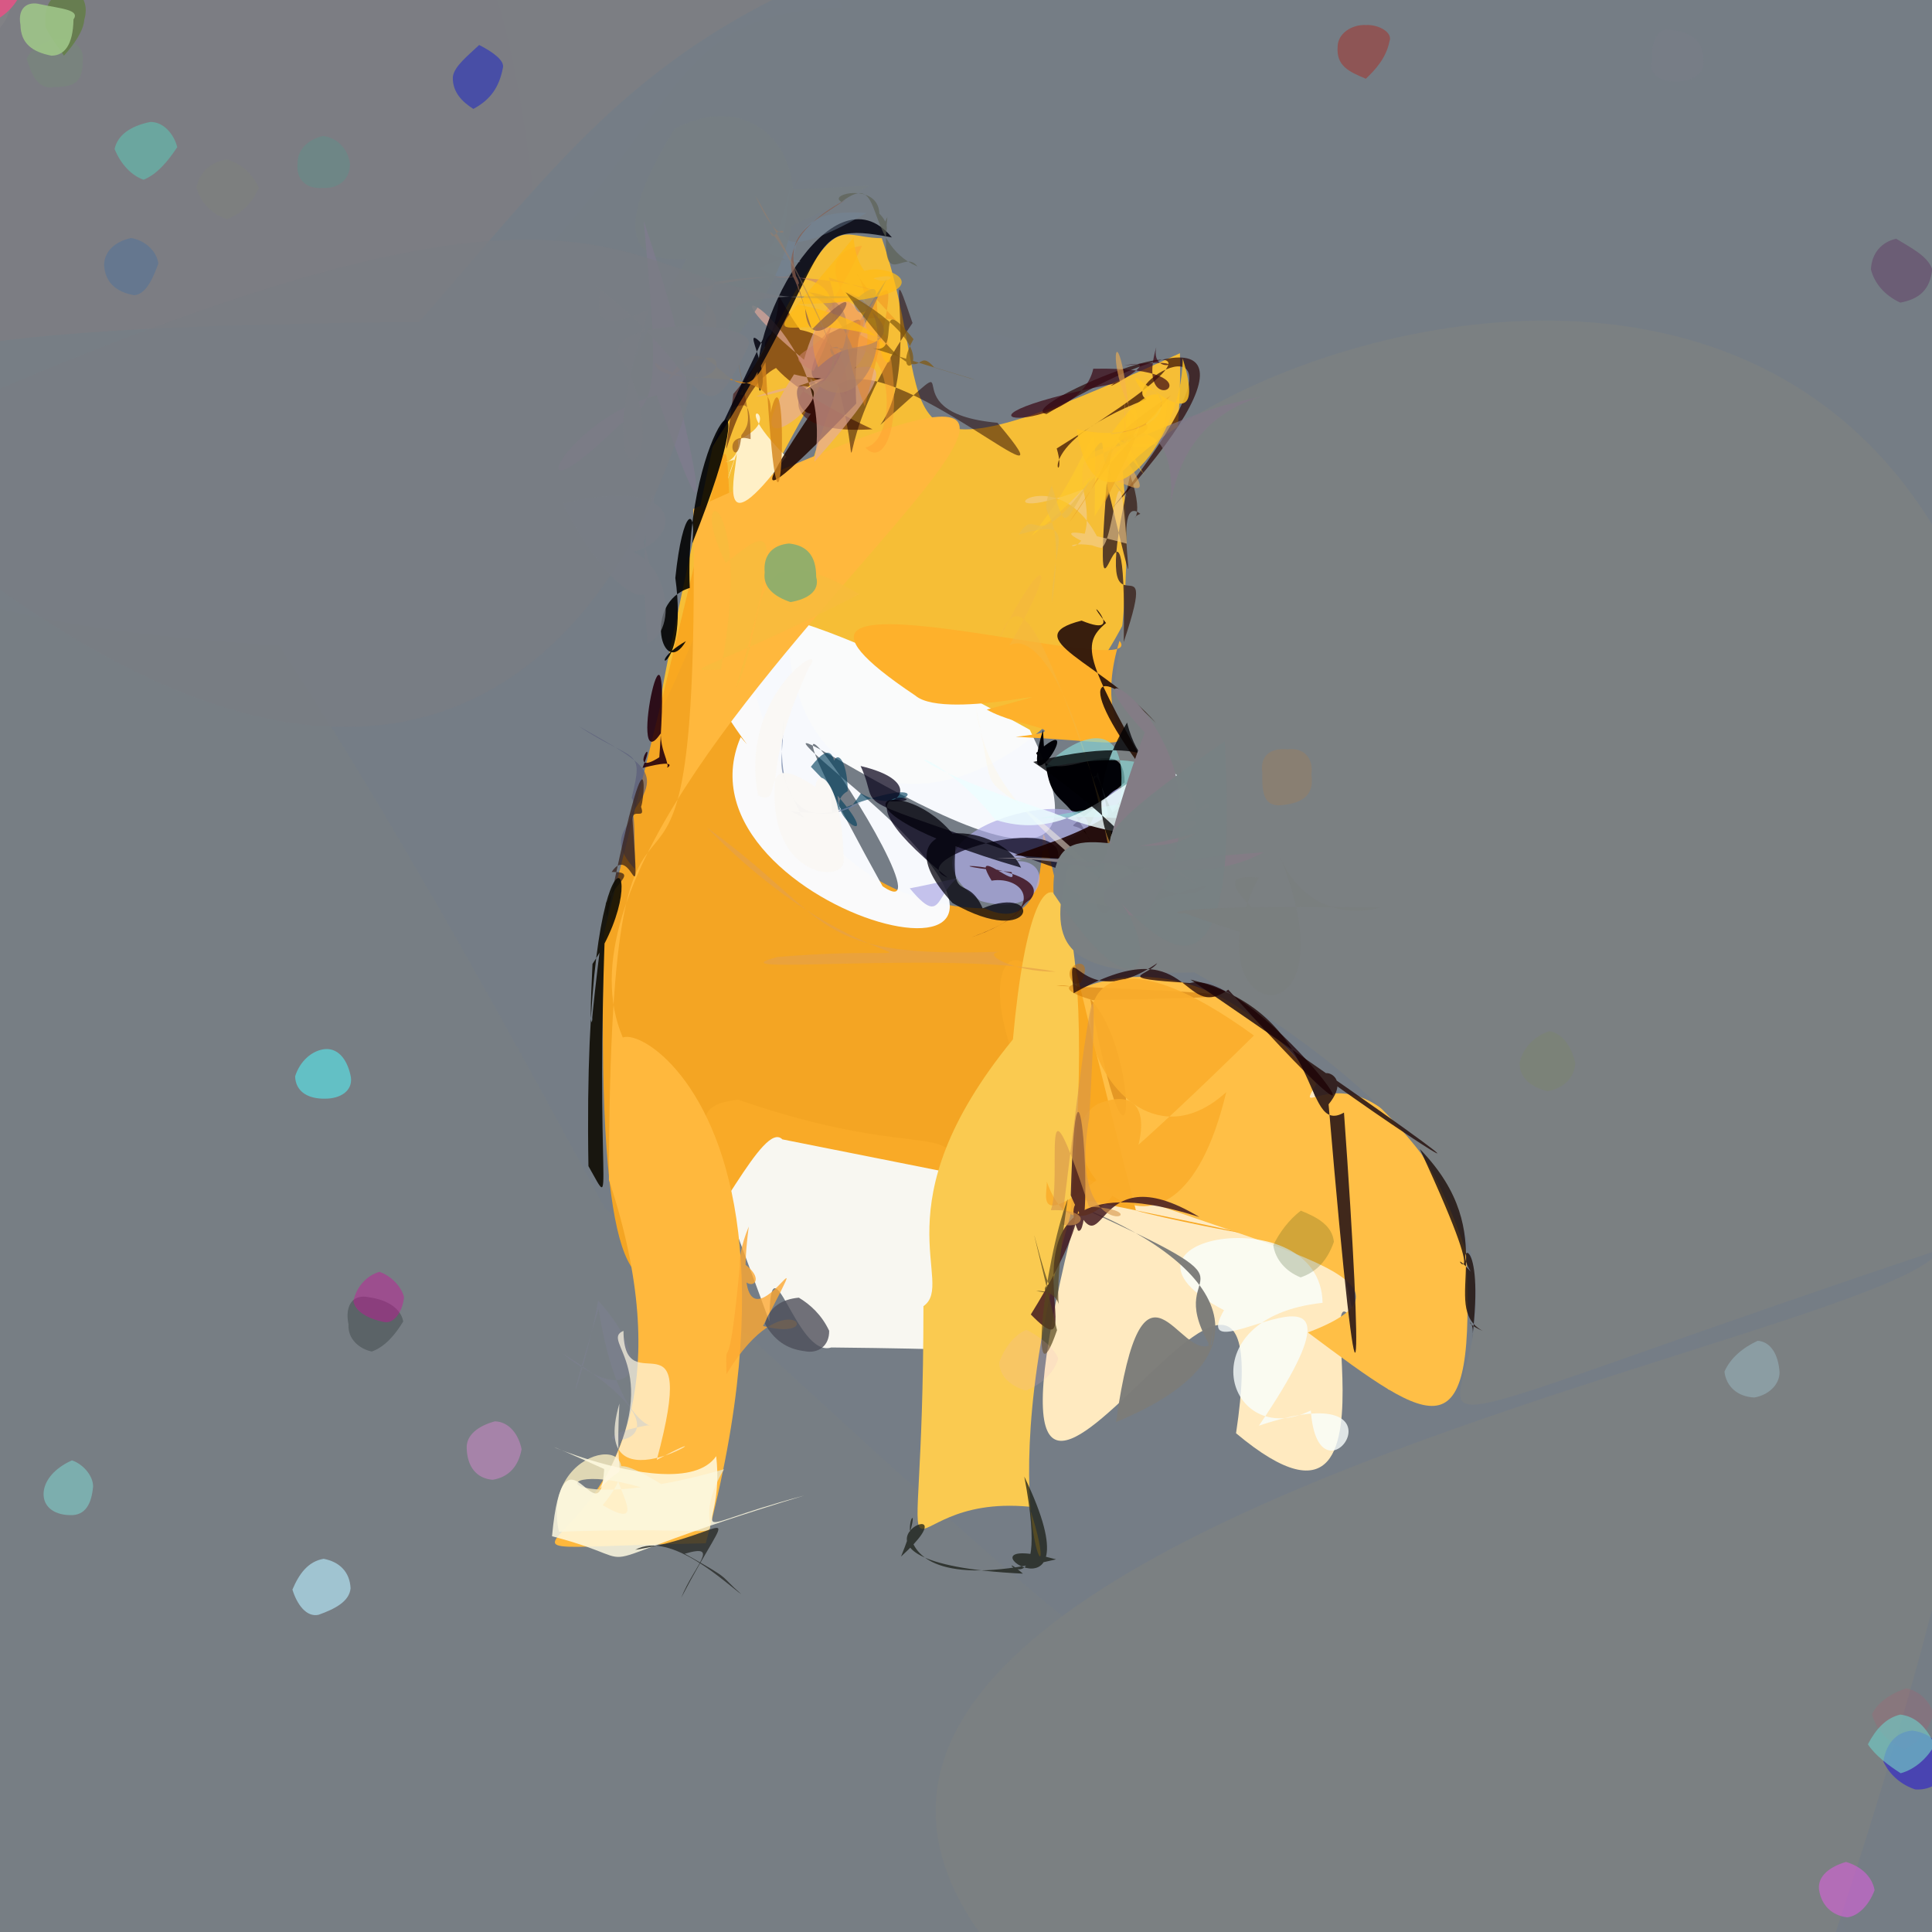 <?xml version="1.0" ?>
<svg xmlns="http://www.w3.org/2000/svg" version="1.1" width="512" height="512">
  <rect width="100%" height="100%" fill="#333333" stroke="none"/>
  <defs/>
  <g>
    <path stroke-width="0" fill="rgb(124, 126, 131)" opacity="1.011" stroke="rgb(139, 182, 153)" stroke-opacity="1.0" stroke-linecap="round" stroke-linejoin="round" d="M 223.6 2.034 C 160.881 3.907 192.587 49.331 66.61 129.171 C 58.177 122.419 55.611 110.843 54.838 87.499 C 58.889 -68.722 69.764 -69.648 85.676 -59.824 C 196.882 -32.087 205.082 -25.645 223.6 2.034"/>
    <path stroke-width="0" fill="rgb(124, 125, 131)" opacity="1.004" stroke="rgb(108, 164, 111)" stroke-opacity="1.0" stroke-linecap="round" stroke-linejoin="round" d="M 144.538 83.538 C 155.268 158.321 160.468 170.849 98.707 172.36 C -60.763 166.353 -47.737 136.48 -41.065 85.291 C -38.506 -35.473 -31.484 -40.575 49.129 -37.272 C 114.794 -39.88 133.764 -47.249 144.538 83.538"/>
    <path stroke-width="0" fill="rgb(120, 127, 133)" opacity="0.995" stroke="rgb(245, 97, 201)" stroke-opacity="1.0" stroke-linecap="round" stroke-linejoin="round" d="M 493.038 531.568 C 350.871 582.886 327.623 574.882 -39.528 555.348 C -75.762 413.137 -51.653 351.971 -47.661 137.121 C -54.17 98.283 -58.086 85.141 143.824 85.162 C 261.494 81.301 394.032 34.143 493.038 531.568"/>
    <path stroke-width="0" fill="rgb(118, 126, 134)" opacity="0.995" stroke="rgb(144, 236, 18)" stroke-opacity="1.0" stroke-linecap="round" stroke-linejoin="round" d="M 551.83 550.46 C 341.69 511.27 282.248 425.665 160.241 320.189 C 79.119 168.717 61.306 157.451 56.316 141.124 C 182.861 27.826 133.797 -24.68 455.699 -47.167 C 555.063 -124.773 573.009 -219.415 551.83 550.46"/>
    <path stroke-width="0" fill="rgb(257, 234, 192)" opacity="1.01" stroke="rgb(5, 212, 198)" stroke-opacity="1.0" stroke-linecap="round" stroke-linejoin="round" d="M 368.106 368.364 C 336.229 300.508 380.546 424.25 327.565 379.821 C 342.229 282.622 244.35 477.11 287.348 313.434 C 238.458 246.013 285.802 227.869 280.551 304.405 C 375.143 218.151 340.043 339.045 368.106 368.364"/>
    <path stroke-width="0" fill="rgb(248, 247, 241)" opacity="1.015" stroke="rgb(249, 203, 117)" stroke-opacity="1.0" stroke-linecap="round" stroke-linejoin="round" d="M 256.193 348.273 C 237.747 360.089 289.228 357.777 220.298 357.094 C 210.926 360.065 204.019 325.839 203.9 350.214 C 185.162 298.831 180.687 293.335 195.56 291.409 C 263.95 314.979 252.168 281.815 256.193 348.273"/>
    <path stroke-width="0" fill="rgb(255, 191, 70)" opacity="1.052" stroke="rgb(30, 163, 36)" stroke-opacity="1.0" stroke-linecap="round" stroke-linejoin="round" d="M 388.501 331.598 C 391.269 386.214 380.569 378.503 346.601 353.118 C 385.572 338.366 326.814 329.343 282.223 309.915 C 233.567 288.215 301.168 221.203 348.864 287.281 C 340.132 301.27 365.791 265.453 388.501 331.598"/>
    <path stroke-width="0" fill="rgb(250, 192, 52)" opacity="0.971" stroke="rgb(133, 105, 67)" stroke-opacity="1.0" stroke-linecap="round" stroke-linejoin="round" d="M 312.695 93.613 C 316.148 242.554 144.354 255.445 234.923 74.069 C 174.742 163.937 160.86 253.51 188.897 118.28 C 223.983 50.615 218.562 62.998 233.69 63.123 C 250.049 111.222 227.619 132.532 312.695 93.613"/>
    <path stroke-width="0" fill="rgb(248, 167, 31)" opacity="0.964" stroke="rgb(116, 144, 4)" stroke-opacity="1.0" stroke-linecap="round" stroke-linejoin="round" d="M 301.041 320.806 C 316.054 325.065 389.375 338.077 207.333 301.945 C 197.239 291.543 155.639 422.04 160.082 247.221 C 231.037 -33.32 144.802 238.181 261.028 240.754 C 293.06 255.275 256.731 148.45 301.041 320.806"/>
    <path stroke-width="0" fill="rgb(250, 252, 255)" opacity="0.978" stroke="rgb(156, 157, 240)" stroke-opacity="1.0" stroke-linecap="round" stroke-linejoin="round" d="M 226.885 209.248 C 303.555 274.453 176.254 242.087 196.294 195.333 C 300.058 316.627 169.186 118.124 234.742 236.421 C 181.782 190.042 141.718 120.43 272.904 193.402 C 311.039 271.244 170.952 162.082 226.885 209.248"/>
    <path stroke-width="0" fill="rgb(257, 184, 61)" opacity="1.028" stroke="rgb(91, 111, 177)" stroke-opacity="1.0" stroke-linecap="round" stroke-linejoin="round" d="M 173.324 286.914 C 136.296 260.286 224.862 267.888 187.032 408.995 C 94.273 410.614 196.921 420.237 161.37 312.652 C 161.564 163.285 185.751 284.345 183.741 134.877 C 376.754 46.757 105.343 220.022 173.324 286.914"/>
    <path stroke-width="0" fill="rgb(250, 202, 80)" opacity="1.005" stroke="rgb(170, 171, 53)" stroke-opacity="1.0" stroke-linecap="round" stroke-linejoin="round" d="M 283.614 322.302 C 260.204 403.233 283.5 431.841 272.789 399.294 C 233.247 395.542 244.687 435.91 244.722 346.15 C 253.51 339.978 232.264 319.694 268.434 275.451 C 274.697 206.012 292.257 233.989 283.614 322.302"/>
    <path stroke-width="0" fill="rgb(234, 224, 186)" opacity="0.903" stroke="rgb(80, 92, 145)" stroke-opacity="1.0" stroke-linecap="round" stroke-linejoin="round" d="M 159.717 398.886 C 177.038 378.118 142.809 382.102 148.125 405.923 C 209.005 403.814 178.463 412.16 191.859 389.367 C 136.831 405.137 144.622 379.138 187.655 401.575 C 140.157 368.082 180.723 411.229 159.717 398.886"/>
    <path stroke-width="0" fill="rgb(253, 169, 51)" opacity="0.795" stroke="rgb(166, 64, 118)" stroke-opacity="1.0" stroke-linecap="round" stroke-linejoin="round" d="M 196.171 334.187 C 207.919 341.662 189.875 345.813 198.43 325.056 C 192.478 370.48 220.386 316.173 202.206 351.402 C 220.186 356.129 208.194 338.154 192.516 364.17 C 192.24 351.503 192.92 370.011 196.171 334.187"/>
    <path stroke-width="0" fill="rgb(255, 250, 226)" opacity="0.841" stroke="rgb(50, 94, 209)" stroke-opacity="1.0" stroke-linecap="round" stroke-linejoin="round" d="M 189.803 385.898 C 192.308 408.494 177.136 405.942 213.082 396.341 C 146.147 416.698 176.423 414.99 146.291 407.125 C 149.344 373.973 158.914 409.108 160.114 389.307 C 121.447 371.665 178.877 401.658 189.803 385.898"/>
    <path stroke-width="0" fill="rgb(123, 128, 130)" opacity="1" stroke="rgb(72, 30, 75)" stroke-opacity="1.0" stroke-linecap="round" stroke-linejoin="round" d="M 445.833 622.995 C -28.762 435.715 497.23 363.002 514.287 331.056 C 262.728 415.51 494.769 359.672 316.537 257.707 C 243.768 259.905 306.818 221.963 297.54 124.894 C 354.094 65.119 700.607 -17.282 445.833 622.995"/>
    <path stroke-width="0" fill="rgb(257, 240, 199)" opacity="0.997" stroke="rgb(81, 105, 16)" stroke-opacity="1.0" stroke-linecap="round" stroke-linejoin="round" d="M 194.581 121.878 C 188.673 123.039 196.444 123.153 195.537 116.668 C 210.259 109.985 190.393 103.057 208.342 121.021 C 189.291 146.554 195.059 124.978 195.251 120.131 C 191.507 131.47 193.083 125.785 194.581 121.878"/>
    <path stroke-width="0" fill="rgb(161, 99, 34)" opacity="0.747" stroke="rgb(146, 236, 81)" stroke-opacity="1.0" stroke-linecap="round" stroke-linejoin="round" d="M 192.832 81.519 C 198.416 111.166 199.747 110.892 196.467 115.321 C 195.584 126.239 190.397 113.907 198.916 116.378 C 198.905 104.798 197.349 107.581 193.985 107.934 C 196.526 97.535 199.889 118.098 192.832 81.519"/>
    <path stroke-width="0" fill="rgb(63, 40, 34)" opacity="0.851" stroke="rgb(33, 182, 73)" stroke-opacity="1.0" stroke-linecap="round" stroke-linejoin="round" d="M 293.288 128.061 C 305.436 178.124 292.948 128.823 302.196 136.167 C 298.384 137.719 304.052 139.146 299.515 125.892 C 287.51 177.716 308.811 137.198 297.801 170.128 C 298.642 113.664 289.194 182.524 293.288 128.061"/>
    <path stroke-width="0" fill="rgb(254, 177, 43)" opacity="1.047" stroke="rgb(149, 5, 211)" stroke-opacity="1.0" stroke-linecap="round" stroke-linejoin="round" d="M 269.163 195.256 C 286.677 193.342 270.085 192.966 261.496 188.041 C 293.922 179.284 250.951 191.529 242.569 184.33 C 183.143 144.605 305.92 181.75 296.69 169.801 C 286.865 201.567 315.998 197.567 269.163 195.256"/>
    <path stroke-width="0" fill="rgb(38, -5, 1)" opacity="0.665" stroke="rgb(172, 68, 187)" stroke-opacity="1.0" stroke-linecap="round" stroke-linejoin="round" d="M 303.812 105.784 C 295.439 101.219 339.364 77.739 295.005 134.436 C 330.797 95.398 324.701 81.307 277.341 109.722 C 265.914 107.649 353.402 73.244 280.041 118.849 C 283.728 131.17 270.118 118.74 303.812 105.784"/>
    <path stroke-width="0" fill="rgb(56, 6, 19)" opacity="0.697" stroke="rgb(63, 146, 150)" stroke-opacity="1.0" stroke-linecap="round" stroke-linejoin="round" d="M 295.172 101.682 C 290.439 104.724 310.323 94.243 297.947 96.871 C 319.321 94.095 304.595 100.875 306.423 92.016 C 299.969 114.267 327.011 96.931 289.729 97.723 C 285.741 116.07 239.625 112.7 295.172 101.682"/>
    <path stroke-width="0" fill="rgb(-6, -18, -6)" opacity="0.883" stroke="rgb(56, 242, 114)" stroke-opacity="1.0" stroke-linecap="round" stroke-linejoin="round" d="M 178.969 153.161 C 180.953 134.036 184.627 134.319 183.458 144.01 C 206.18 87.175 181.045 112.874 182.795 155.809 C 170.117 159.693 175.667 180.49 181.771 169.913 C 168.889 177.319 182.711 180.391 178.969 153.161"/>
    <path stroke-width="0" fill="rgb(33, 7, -14)" opacity="0.863" stroke="rgb(178, 75, 207)" stroke-opacity="1.0" stroke-linecap="round" stroke-linejoin="round" d="M 219.212 88.621 C 233.667 81.833 225.713 81.564 226.897 106.95 C 182.719 152.917 216.301 108.942 226.203 92.288 C 213.865 127.667 207.28 96.841 213.705 103.13 C 233.471 91.18 205.123 112.445 219.212 88.621"/>
    <path stroke-width="0" fill="rgb(-7, -1, 6)" opacity="0.985" stroke="rgb(224, 148, 224)" stroke-opacity="1.0" stroke-linecap="round" stroke-linejoin="round" d="M 288.959 223.091 C 285.574 214.102 277.167 225.782 298.037 207.367 C 297.999 192.127 279.979 210.067 274.581 199.568 C 289.396 186.189 269.233 217.535 276.402 193.428 C 277.474 217.206 281.096 206.346 288.959 223.091"/>
    <path stroke-width="0" fill="rgb(25, 29, 21)" opacity="0.736" stroke="rgb(108, 154, 4)" stroke-opacity="1.0" stroke-linecap="round" stroke-linejoin="round" d="M 238.784 412.505 C 250.688 383.208 220.074 427.568 279.871 413.244 C 248.819 404.751 292.583 435.095 271.45 391.309 C 279.03 431.064 261.337 408.452 271.085 417.033 C 211.225 414.143 261.31 392.017 238.784 412.505"/>
    <path stroke-width="0" fill="rgb(124, 127, 141)" opacity="0.746" stroke="rgb(168, 73, 157)" stroke-opacity="1.0" stroke-linecap="round" stroke-linejoin="round" d="M 148.994 358.6 C 195.059 387.253 142.413 383.251 171.511 377.725 C 176.233 378.024 163.91 381.028 158.652 346.937 C 146.969 384.77 154.96 364.345 158.523 344.657 C 173.733 361.503 168.412 374.387 148.994 358.6"/>
    <path stroke-width="0" fill="rgb(62, 7, -3)" opacity="0.558" stroke="rgb(34, 76, 145)" stroke-opacity="1.0" stroke-linecap="round" stroke-linejoin="round" d="M 231.225 113.758 C 198.142 115.9 214.343 92.892 225.763 104.102 C 190.684 65.759 219.7 74.896 194.328 104.402 C 188.712 149.389 194.953 71.987 224.258 104.639 C 228.602 76.288 168.998 84.711 231.225 113.758"/>
    <path stroke-width="0" fill="rgb(36, 1, 13)" opacity="0.891" stroke="rgb(146, 166, 166)" stroke-opacity="1.0" stroke-linecap="round" stroke-linejoin="round" d="M 176.953 203.035 C 176.514 200.187 175.249 198.891 175.076 194.374 C 165.623 208.454 178.568 148.293 174.726 200.684 C 165.696 206.492 174.703 192.673 170.269 203.514 C 181.648 200.565 175.784 204.531 176.953 203.035"/>
    <path stroke-width="0" fill="rgb(33, -1, -1)" opacity="0.502" stroke="rgb(228, 93, 111)" stroke-opacity="1.0" stroke-linecap="round" stroke-linejoin="round" d="M 233.283 112.617 C 244.541 97.284 233.081 59.774 241.828 85.603 C 217.549 120.603 230.373 133.618 222.073 101.971 C 236.677 91.474 287.732 139.691 264.342 112.041 C 233.27 109.257 260.201 88.893 233.283 112.617"/>
    <path stroke-width="0" fill="rgb(230, 171, 157)" opacity="0.653" stroke="rgb(205, 179, 25)" stroke-opacity="1.0" stroke-linecap="round" stroke-linejoin="round" d="M 200.284 105.106 C 240.002 91.273 187.653 134.673 210.432 99.213 C 245.623 108.279 224.592 54.566 213.069 95.333 C 177.698 65.866 222.394 85.239 215.823 122.358 C 253.896 79.831 215.857 103.791 200.284 105.106"/>
    <path stroke-width="0" fill="rgb(242, 207, 148)" opacity="0.611" stroke="rgb(205, 145, 103)" stroke-opacity="1.0" stroke-linecap="round" stroke-linejoin="round" d="M 292.149 145.164 C 280.641 117.805 255.325 141.912 287.074 129.644 C 292.036 151.919 275.315 142.149 290.9 144.736 C 295.259 149.698 296.202 109.91 298.6 144.063 C 270.603 136.608 290.891 145.878 292.149 145.164"/>
    <path stroke-width="0" fill="rgb(91, 93, 122)" opacity="0.686" stroke="rgb(177, 115, 184)" stroke-opacity="1.0" stroke-linecap="round" stroke-linejoin="round" d="M 153.286 192.408 C 168.297 202.319 170.758 197.808 167.394 211.43 C 171.18 218.229 158.673 220.133 168.269 230.306 C 168.033 210.414 168.162 215.227 164.626 219.15 C 176.196 204.786 173.508 203.849 153.286 192.408"/>
    <path stroke-width="0" fill="rgb(174, 171, 229)" opacity="0.698" stroke="rgb(248, 218, 2)" stroke-opacity="1.0" stroke-linecap="round" stroke-linejoin="round" d="M 288.313 219.961 C 298.749 193.519 316.087 220.986 241.095 235.418 C 252.318 248.862 245.603 229.781 262.774 230.19 C 280.549 221.568 279.914 244.562 259.84 238.753 C 231.979 220.061 291.429 206.144 288.313 219.961"/>
    <path stroke-width="0" fill="rgb(3, 64, 94)" opacity="0.63" stroke="rgb(186, 43, 132)" stroke-opacity="1.0" stroke-linecap="round" stroke-linejoin="round" d="M 214.891 203.197 C 227.076 187.43 216.501 228.217 228.149 210.241 C 240.008 217.43 251.751 202.633 220.525 215.348 C 218.669 194.907 224.663 198.621 224.646 209.665 C 214.935 215.182 241.49 230.51 214.891 203.197"/>
    <path stroke-width="0" fill="rgb(202, 114, 2)" opacity="0.503" stroke="rgb(88, 236, 179)" stroke-opacity="1.0" stroke-linecap="round" stroke-linejoin="round" d="M 288.667 263.392 C 275.592 257.226 291.811 250.501 286.362 260.514 C 289.373 260.111 275.786 260.982 289.597 265.062 C 328.805 264.306 343.173 263.833 279.973 261.249 C 303.006 257.816 302.763 338.881 288.667 263.392"/>
    <path stroke-width="0" fill="rgb(7, 2, 26)" opacity="0.724" stroke="rgb(41, 158, 147)" stroke-opacity="1.0" stroke-linecap="round" stroke-linejoin="round" d="M 228.069 203.004 C 234.285 216.38 220.333 208.742 279.681 229.986 C 287.376 213.135 237.513 227.443 251.14 232.582 C 214.459 202.976 254.895 213.41 233.758 212.318 C 238.68 213.329 243.562 206.648 228.069 203.004"/>
    <path stroke-width="0" fill="rgb(46, 22, 11)" opacity="0.946" stroke="rgb(238, 156, 136)" stroke-opacity="1.0" stroke-linecap="round" stroke-linejoin="round" d="M 306.326 191.593 C 292.427 175.713 268.778 169.002 286.631 164.469 C 299.95 169.961 285 154.944 293.116 165.105 C 286.074 171.009 287.782 175.173 307.678 210.298 C 283.082 178.982 289.955 174.707 306.326 191.593"/>
    <path stroke-width="0" fill="rgb(51, 27, 19)" opacity="0.708" stroke="rgb(186, 79, 101)" stroke-opacity="1.0" stroke-linecap="round" stroke-linejoin="round" d="M 167.668 218.003 C 166.972 212.893 172.318 218.804 169.16 212.101 C 170.166 224.192 174.389 176.107 160.877 242.929 C 159.02 235.585 170.986 231.004 162.093 231.077 C 167.621 222.787 169.687 245.86 167.668 218.003"/>
    <path stroke-width="0" fill="rgb(15, 13, 4)" opacity="0.907" stroke="rgb(57, 64, 14)" stroke-opacity="1.0" stroke-linecap="round" stroke-linejoin="round" d="M 156.812 270.724 C 157.637 266.293 155.742 280.57 157.021 255.453 C 175.755 227.328 154.216 207.272 155.943 309.042 C 163.497 322.27 157.3 316.901 160.647 238.713 C 153.322 293.47 157.953 278.763 156.812 270.724"/>
    <path stroke-width="0" fill="rgb(249, 256, 254)" opacity="0.793" stroke="rgb(6, 17, 173)" stroke-opacity="1.0" stroke-linecap="round" stroke-linejoin="round" d="M 347.381 373.784 C 349.31 401.956 375.84 363.624 333.631 377.819 C 371.464 322.169 312.634 367.701 324.374 347.215 C 287.624 327.991 350.145 316.946 350.492 345.262 C 314.13 349.132 325.083 384.754 347.381 373.784"/>
    <path stroke-width="0" fill="rgb(45, 26, 24)" opacity="0.91" stroke="rgb(136, 228, 252)" stroke-opacity="1.0" stroke-linecap="round" stroke-linejoin="round" d="M 315.481 259.601 C 410.582 324.815 382.106 307.753 353.219 287.055 C 345.588 282.609 359.76 283.224 352.091 292.662 C 360.54 392.156 361.378 367.205 356.17 294.848 C 344.707 301.327 351.782 268.61 315.481 259.601"/>
    <path stroke-width="0" fill="rgb(2, -7, 10)" opacity="0.745" stroke="rgb(81, 97, 150)" stroke-opacity="1.0" stroke-linecap="round" stroke-linejoin="round" d="M 253.377 222.146 C 239.61 203.55 211.865 212.889 270.6 229.943 C 264.495 216.528 231.503 216.546 252.425 239.31 C 274.754 252.054 276.771 233.977 260.426 240.704 C 255.983 230.838 251.751 241.02 253.377 222.146"/>
    <path stroke-width="0" fill="rgb(263, 248, 227)" opacity="0.704" stroke="rgb(160, 222, 69)" stroke-opacity="1.0" stroke-linecap="round" stroke-linejoin="round" d="M 174.046 386.905 C 198.288 373.682 155.052 403.179 164.146 371.952 C 162.722 398.471 167.546 384.715 158.555 394.972 C 177.505 362.868 158.568 355.413 165.233 352.694 C 165.308 372.96 185.435 344.64 174.046 386.905"/>
    <path stroke-width="0" fill="rgb(124, 124, 121)" opacity="0.975" stroke="rgb(47, 242, 175)" stroke-opacity="1.0" stroke-linecap="round" stroke-linejoin="round" d="M 320.242 355.893 C 320.42 364.05 322.509 341.742 321.097 356.308 C 312.455 361.336 302.984 326.311 295.742 376.855 C 340.548 358.414 322.368 333.555 284.497 319.106 C 339.036 343.83 307.637 333.384 320.242 355.893"/>
    <path stroke-width="0" fill="rgb(29, 0, 5)" opacity="0.746" stroke="rgb(241, 186, 64)" stroke-opacity="1.0" stroke-linecap="round" stroke-linejoin="round" d="M 284.54 263.214 C 282.774 245.441 285.723 269.733 306.662 255.253 C 304.468 258.599 294.001 259.204 315.349 260.512 C 333.21 255.857 384.805 328.55 325.508 262.269 C 312.744 271.437 316.011 245.34 284.54 263.214"/>
    <path stroke-width="0" fill="rgb(-4, -1, 12)" opacity="0.839" stroke="rgb(132, 6, 52)" stroke-opacity="1.0" stroke-linecap="round" stroke-linejoin="round" d="M 201.346 103.643 C 205.028 98.636 194.497 83.095 203.265 92.464 C 201.82 90.567 216.241 60.037 188.237 119.211 C 222.434 66.638 211.295 58.046 236.361 62.925 C 220.089 43.336 196.828 88.642 201.346 103.643"/>
    <path stroke-width="0" fill="rgb(27, 2, -1)" opacity="0.898" stroke="rgb(182, 100, 144)" stroke-opacity="1.0" stroke-linecap="round" stroke-linejoin="round" d="M 305.386 191.995 C 300.81 191.597 312.243 219.985 303.495 221.026 C 300.28 192.687 319.632 203.352 297.87 221.197 C 291.482 222.649 327.583 231.293 268.91 226.661 C 285.072 220.809 307.806 215.099 305.386 191.995"/>
    <path stroke-width="0" fill="rgb(202, 128, 108)" opacity="0.563" stroke="rgb(140, 149, 245)" stroke-opacity="1.0" stroke-linecap="round" stroke-linejoin="round" d="M 219.618 73.52 C 227.691 95.022 202.043 91.713 215.598 98.328 C 231.316 67.973 208.163 71.471 181.133 77.154 C 201.347 84.133 178.655 101.134 189.444 74.786 C 219.642 69.207 248.335 82.954 219.618 73.52"/>
    <path stroke-width="0" fill="rgb(60, 14, 23)" opacity="0.826" stroke="rgb(61, 25, 4)" stroke-opacity="1.0" stroke-linecap="round" stroke-linejoin="round" d="M 273.011 238.42 C 280.89 229.02 237.336 227.919 268.058 231.121 C 270.505 236.389 256.702 223.314 262.783 233.382 C 271.222 232.006 278.794 241.037 257.507 248.362 C 271.626 243.238 269.631 240.218 273.011 238.42"/>
    <path stroke-width="0" fill="rgb(250, 174, 44)" opacity="0.897" stroke="rgb(86, 245, 59)" stroke-opacity="1.0" stroke-linecap="round" stroke-linejoin="round" d="M 277.408 313.162 C 277.721 318.036 269.48 336.275 332.308 274.421 C 262.218 223.382 290.095 321.149 324.971 289.419 C 310.556 349.584 273.013 303.172 290.926 292.553 C 318.702 281.492 288.854 345.207 277.408 313.162"/>
    <path stroke-width="0" fill="rgb(254, 248, 231)" opacity="0.505" stroke="rgb(240, 203, 160)" stroke-opacity="1.0" stroke-linecap="round" stroke-linejoin="round" d="M 258.475 186.782 C 260.895 202.937 266.801 214.231 296.225 236.671 C 300.834 216.583 308.952 217.455 305.853 210.737 C 308.523 258.024 268.158 232.197 287.859 228.237 C 256.076 198.597 265.333 218.485 258.475 186.782"/>
    <path stroke-width="0" fill="rgb(67, 26, 32)" opacity="0.853" stroke="rgb(88, 37, 250)" stroke-opacity="1.0" stroke-linecap="round" stroke-linejoin="round" d="M 273.181 348.344 C 295.057 313.103 280.544 315.125 285.663 326.105 C 290.385 328.765 285.383 260.943 283.762 316.799 C 293.61 339.625 288.106 304.544 317.857 322.529 C 254.553 302.243 293.185 368.961 273.181 348.344"/>
    <path stroke-width="0" fill="rgb(116, 135, 155)" opacity="0.4" stroke="rgb(126, 163, 93)" stroke-opacity="1.0" stroke-linecap="round" stroke-linejoin="round" d="M 201.405 71.128 C 210.749 65.175 218.954 73.171 203.292 66.971 C 208.61 60.486 211.545 34.163 207.831 61.47 C 208.067 69.249 227.456 57.66 229.648 56.445 C 198.887 54.007 219.187 81.165 201.405 71.128"/>
    <path stroke-width="0" fill="rgb(118, 126, 131)" opacity="0.871" stroke="rgb(209, 48, 130)" stroke-opacity="1.0" stroke-linecap="round" stroke-linejoin="round" d="M 230.557 49.151 C 193.709 51.383 178.911 48.806 182.954 66.889 C 164.536 99.189 160.383 108.957 180.71 104.293 C 231.024 59.667 208.178 18.691 178.812 34.109 C 148.448 83.018 189.977 72.384 230.557 49.151"/>
    <path stroke-width="0" fill="rgb(240, 137, 26)" opacity="0.426" stroke="rgb(24, 219, 248)" stroke-opacity="1.0" stroke-linecap="round" stroke-linejoin="round" d="M 229.166 107.742 C 222.942 90.417 220.78 82.004 237.426 84.818 C 217.269 64.103 233.966 72.585 227.929 88.703 C 235.771 93.355 232.271 88.662 232.304 77.126 C 232.257 82.517 241.123 61.486 229.166 107.742"/>
    <path stroke-width="0" fill="rgb(37, 23, 20)" opacity="0.869" stroke="rgb(231, 197, 84)" stroke-opacity="1.0" stroke-linecap="round" stroke-linejoin="round" d="M 376.263 304.498 C 398.753 327.576 380.907 346.077 392.896 352.687 C 386.727 350.107 391.197 348.704 390.138 354.776 C 393.605 326.391 385.103 329.919 389.781 336.998 C 380.607 326.957 398.45 352.341 376.263 304.498"/>
    <path stroke-width="0" fill="rgb(258, 154, 46)" opacity="0.421" stroke="rgb(103, 59, 33)" stroke-opacity="1.0" stroke-linecap="round" stroke-linejoin="round" d="M 228.41 65.136 C 216.5 66.818 220.366 78.648 235.082 89.098 C 240.167 114.209 233.75 123.762 229.342 118.576 C 239.385 116.686 236.533 79.078 216.825 97.336 C 212.393 85.071 219.57 85.582 228.41 65.136"/>
    <path stroke-width="0" fill="rgb(212, 132, 27)" opacity="0.809" stroke="rgb(185, 2, 196)" stroke-opacity="1.0" stroke-linecap="round" stroke-linejoin="round" d="M 176.844 100.94 C 188.064 81.208 193.758 113.999 202.86 95.989 C 207.109 173.391 209.702 81.291 203.72 111.691 C 208.975 94.118 174.389 104.431 173.511 96.07 C 193.75 109.602 195.639 83.563 176.844 100.94"/>
    <path stroke-width="0" fill="rgb(126, 124, 141)" opacity="0.895" stroke="rgb(66, 116, 174)" stroke-opacity="1.0" stroke-linecap="round" stroke-linejoin="round" d="M 178.584 100.182 C 177.131 94.46 195.651 167.804 174.05 104.802 C 149.269 110.921 135.159 141.208 164.314 112.486 C 174.639 106.978 174.519 101.946 170.612 58.624 C 188.686 112.599 180.489 111.966 178.584 100.182"/>
    <path stroke-width="0" fill="rgb(175, 129, 100)" opacity="0.631" stroke="rgb(72, 96, 46)" stroke-opacity="1.0" stroke-linecap="round" stroke-linejoin="round" d="M 221.892 91.907 C 213.037 92.585 252.102 94.513 223.753 77.381 C 241.623 80.952 229.076 115.256 214.821 100.328 C 212.944 112.15 237.568 80.074 214.435 77.48 C 223.989 83.066 231.121 101.638 221.892 91.907"/>
    <path stroke-width="0" fill="rgb(121, 125, 131)" opacity="0.621" stroke="rgb(147, 244, 164)" stroke-opacity="1.0" stroke-linecap="round" stroke-linejoin="round" d="M 225.876 78.551 C 176.656 77.75 204.408 84.087 184.85 96.776 C 169.841 164.584 108.153 260.474 -42 121.643 C 180.999 18.999 156.738 84.721 227.574 78.703 C 237.958 70.057 227.626 91.571 225.876 78.551"/>
    <path stroke-width="0" fill="rgb(121, 126, 132)" opacity="0.94" stroke="rgb(109, 130, 136)" stroke-opacity="1.0" stroke-linecap="round" stroke-linejoin="round" d="M 198.374 91.545 C 201.119 83.651 152.953 84.295 166.089 97.142 C 180.054 128.111 153.402 137.366 171.986 81.979 C 152.092 91.265 161.579 76.551 157.995 75.937 C 187.429 97.679 184.961 120.035 198.374 91.545"/>
    <path stroke-width="0" fill="rgb(133, 121, 138)" opacity="0.623" stroke="rgb(70, 32, 100)" stroke-opacity="1.0" stroke-linecap="round" stroke-linejoin="round" d="M 287.652 122.141 C 296.74 110.39 287.098 122.427 299.178 131.952 C 281.472 119.025 314.616 98.65 309.94 136.898 C 310.635 126.656 315.355 109.635 336.577 104.454 C 324.097 107.978 327.451 104.615 287.652 122.141"/>
    <path stroke-width="0" fill="rgb(214, 151, 75)" opacity="0.613" stroke="rgb(47, 230, 138)" stroke-opacity="1.0" stroke-linecap="round" stroke-linejoin="round" d="M 278.482 320.712 C 281.628 312.24 275.071 278.605 288.596 319.81 C 310.318 320.548 282.238 332.72 288.66 296.122 C 291.394 248.694 289.592 256.259 281.33 324.44 C 287.173 326.078 289.994 320.365 278.482 320.712"/>
    <path stroke-width="0" fill="rgb(246, 178, 80)" opacity="0.585" stroke="rgb(224, 116, 184)" stroke-opacity="1.0" stroke-linecap="round" stroke-linejoin="round" d="M 306.602 117.807 C 289.438 102.558 296.806 69.274 300.269 121.56 C 296.805 115.462 298.815 88.145 297.658 120.623 C 311.153 140.386 289.528 118.902 286.906 129.219 C 286.869 122.261 284.882 117.293 306.602 117.807"/>
    <path stroke-width="0" fill="rgb(257, 203, 43)" opacity="0.628" stroke="rgb(230, 175, 178)" stroke-opacity="1.0" stroke-linecap="round" stroke-linejoin="round" d="M 309.342 105.38 C 297.2 117.526 287.325 131.412 273.234 142.124 C 292.447 119.241 290.237 98.987 290.088 136.842 C 315.137 96.645 288.135 103.489 303.342 125.907 C 284.002 102.142 309.212 135.122 309.342 105.38"/>
    <path stroke-width="0" fill="rgb(236, 164, 37)" opacity="0.662" stroke="rgb(203, 244, 116)" stroke-opacity="1.0" stroke-linecap="round" stroke-linejoin="round" d="M 283.319 138.484 C 296.451 121.509 295.971 106.564 292.699 133.328 C 311.493 95.937 293.867 124.488 303.487 112.251 C 308.69 114.759 280.74 124.385 310.277 104.784 C 290.99 126.973 296.916 117.967 283.319 138.484"/>
    <path stroke-width="0" fill="rgb(233, 188, 78)" opacity="0.66" stroke="rgb(65, 216, 8)" stroke-opacity="1.0" stroke-linecap="round" stroke-linejoin="round" d="M 296.034 116.367 C 280.604 138.478 283.519 143.864 278.721 128.673 C 273.969 140.718 282.766 130.17 278.816 159.801 C 278.662 143.758 286.607 137.033 269.95 141.665 C 275.945 132.152 272.987 153.282 296.034 116.367"/>
    <path stroke-width="0" fill="rgb(86, 70, 31)" opacity="0.706" stroke="rgb(90, 90, 4)" stroke-opacity="1.0" stroke-linecap="round" stroke-linejoin="round" d="M 274.602 342.114 C 281.711 343.338 274.382 342.619 277.905 340.303 C 275.197 333.03 269.897 309.699 280.121 352.511 C 272.803 373.768 276.266 335.626 282.965 317.718 C 276.463 360.675 285.972 341.583 274.602 342.114"/>
    <path stroke-width="0" fill="rgb(244, 181, 66)" opacity="0.496" stroke="rgb(221, 115, 83)" stroke-opacity="1.0" stroke-linecap="round" stroke-linejoin="round" d="M 296.653 240.322 C 309.331 180.623 319.225 206.463 300.117 236.912 C 281.461 182.927 271.787 148.741 264.803 169.432 C 276.317 145.903 281.518 147.021 267.489 171.037 C 275.395 166.88 288.111 187.395 296.653 240.322"/>
    <path stroke-width="0" fill="rgb(120, 126, 133)" opacity="0.765" stroke="rgb(17, 64, 56)" stroke-opacity="1.0" stroke-linecap="round" stroke-linejoin="round" d="M 170.549 143.673 C 178.004 121.426 167.978 127.404 171.594 170.435 C 181.162 166.909 176.183 141.679 159.612 145.655 C 177.529 151.823 189.88 123.732 149.094 133.395 C 161.598 158.698 178.372 167.613 170.549 143.673"/>
    <path stroke-width="0" fill="rgb(247, 188, 61)" opacity="0.757" stroke="rgb(33, 3, 29)" stroke-opacity="1.0" stroke-linecap="round" stroke-linejoin="round" d="M 227.767 157.453 C 195.947 138.929 204.045 163.902 195.131 182.025 C 209.628 133.268 202.31 141.545 192.307 149.193 C 180.999 126.568 200.234 129 191.038 177.473 C 178.504 177.848 187.923 177.931 227.767 157.453"/>
    <path stroke-width="0" fill="rgb(26, 32, 38)" opacity="0.775" stroke="rgb(162, 125, 252)" stroke-opacity="1.0" stroke-linecap="round" stroke-linejoin="round" d="M 298.315 218.565 C 294.643 273.53 278.976 209.193 303.217 242.206 C 287.379 219.821 299.939 209.886 296.446 236.03 C 291.361 189.514 287.662 212.512 290.945 204.615 C 294.379 222.919 322.777 252.308 298.315 218.565"/>
    <path stroke-width="0" fill="rgb(161, 154, 138)" opacity="0.744" stroke="rgb(199, 73, 61)" stroke-opacity="1.0" stroke-linecap="round" stroke-linejoin="round" d="M 320.187 214.091 C 303.571 218.405 296.029 222.488 317.262 234.401 C 301.945 224.34 306.388 215.901 285.934 238.296 C 305.12 244.802 311.995 235.459 298.114 234.739 C 300.857 229.844 323.384 207.776 320.187 214.091"/>
    <path stroke-width="0" fill="rgb(111, 130, 165)" opacity="0.72" stroke="rgb(141, 73, 180)" stroke-opacity="1.0" stroke-linecap="round" stroke-linejoin="round" d="M 212.169 215.672 C 205.473 201.771 207.057 206.553 207.818 189.622 C 203.799 220.977 220.47 217.22 228.094 212.697 C 222.825 214.145 222.645 216.545 209.586 214.95 C 210.567 215.458 214.634 217.795 212.169 215.672"/>
    <path stroke-width="0" fill="rgb(139, 211, 210)" opacity="0.694" stroke="rgb(91, 211, 235)" stroke-opacity="1.0" stroke-linecap="round" stroke-linejoin="round" d="M 276.784 203.547 C 282.928 195.685 310.063 180.267 289.821 238.217 C 306.403 234.529 335.84 213.616 275.144 216.858 C 306.275 211.474 313.197 209.41 310.683 216.867 C 314.904 198.573 293.691 200.148 276.784 203.547"/>
    <path stroke-width="0" fill="rgb(250, 248, 244)" opacity="0.972" stroke="rgb(247, 230, 75)" stroke-opacity="1.0" stroke-linecap="round" stroke-linejoin="round" d="M 200.884 210.802 C 208.479 214.673 199.888 197.65 216.142 208.532 C 216.416 202.622 223.357 206.973 223.579 228.244 C 223.486 235.97 189.45 230.999 214.38 176.868 C 220.31 168.921 195.659 183.359 200.884 210.802"/>
    <path stroke-width="0" fill="rgb(237, 253, 260)" opacity="0.831" stroke="rgb(63, 27, 242)" stroke-opacity="1.0" stroke-linecap="round" stroke-linejoin="round" d="M 301.466 223.729 C 284.812 225.861 313.018 215.945 317.133 214.312 C 306.517 185.314 293.313 226.706 263.792 217.257 C 245.615 194.319 226.75 198.373 278.738 215.268 C 318.243 231.658 328.939 207.259 301.466 223.729"/>
    <path stroke-width="0" fill="rgb(43, 46, 43)" opacity="0.834" stroke="rgb(175, 14, 186)" stroke-opacity="1.0" stroke-linecap="round" stroke-linejoin="round" d="M 196.506 422.521 C 193.038 420.199 177.865 405.443 168.339 410.722 C 195.264 406.323 195.224 395.39 180.541 423.402 C 183.908 414.914 191.113 408.924 181.469 411.753 C 194.541 419.105 190.213 417.025 196.506 422.521"/>
    <path stroke-width="0" fill="rgb(-12, -3, 3)" opacity="0.781" stroke="rgb(69, 96, 95)" stroke-opacity="1.0" stroke-linecap="round" stroke-linejoin="round" d="M 298.678 191.497 C 277.678 226.231 311.21 242.925 319.616 234.757 C 300.468 239.537 287.358 246.629 305.922 226.719 C 309.162 240.155 307.491 224.888 273.814 201.918 C 317.775 191.17 304.382 213.782 298.678 191.497"/>
    <path stroke-width="0" fill="rgb(256, 188, 22)" opacity="0.731" stroke="rgb(213, 60, 128)" stroke-opacity="1.0" stroke-linecap="round" stroke-linejoin="round" d="M 211.088 80.618 C 246.939 87.617 233.702 105.826 232.949 89.377 C 206.484 80.62 196.042 99.569 226.198 62.988 C 228.123 84.359 248.077 67.439 225.283 75.648 C 227.892 64.056 262.191 79.712 211.088 80.618"/>
    <path stroke-width="0" fill="rgb(92, 97, 82)" opacity="0.646" stroke="rgb(178, 246, 253)" stroke-opacity="1.0" stroke-linecap="round" stroke-linejoin="round" d="M 233.037 56.609 C 232.788 48.324 218.967 51.386 223.016 53.509 C 234.793 44.49 228.337 64.214 243.124 70.633 C 239.562 65.493 233.154 78.69 235.157 57.509 C 231.452 64.845 238.108 61.734 233.037 56.609"/>
    <path stroke-width="0" fill="rgb(229, 160, 72)" opacity="0.687" stroke="rgb(18, 74, 38)" stroke-opacity="1.0" stroke-linecap="round" stroke-linejoin="round" d="M 279.675 257.499 C 268.237 257.621 258.772 252.206 265.854 252.189 C 214.189 254.069 221.576 244.041 187.379 219.329 C 230.313 263.522 260.985 249.108 206.05 253.607 C 186.504 258.823 249.967 251.807 279.675 257.499"/>
    <path stroke-width="0" fill="rgb(137, 93, 76)" opacity="0.706" stroke="rgb(33, 154, 97)" stroke-opacity="1.0" stroke-linecap="round" stroke-linejoin="round" d="M 224.085 52.952 C 198.299 66.57 215.948 81.521 210.691 72.674 C 209.903 75.61 208.583 67.366 213.382 81.826 C 214.548 100.717 236.235 65.829 215.148 87.326 C 207.508 63.652 207.694 63.592 224.085 52.952"/>
    <path stroke-width="0" fill="rgb(131, 124, 133)" opacity="1.012" stroke="rgb(246, 139, 70)" stroke-opacity="1.0" stroke-linecap="round" stroke-linejoin="round" d="M 303.408 242.436 C 292.077 244.535 275.572 229.77 334.919 225.874 C 315.351 236.342 294.927 225.95 264.033 227.447 C 302.984 227.505 285.134 242.502 303.358 194.14 C 274.645 163.054 335.019 198.765 303.408 242.436"/>
    <path stroke-width="0" fill="rgb(162, 125, 100)" opacity="0.432" stroke="rgb(228, 103, 140)" stroke-opacity="1.0" stroke-linecap="round" stroke-linejoin="round" d="M 219.777 98.782 C 222.75 91.256 217.015 90.18 222.405 96.821 C 206.218 58.812 202.339 60.006 204.815 62.661 C 209.95 57.463 207.731 68.803 200.172 51.801 C 214.142 76.121 225.073 98.568 219.777 98.782"/>
    <path stroke-width="0" fill="rgb(121, 129, 131)" opacity="0.995" stroke="rgb(116, 102, 63)" stroke-opacity="1.0" stroke-linecap="round" stroke-linejoin="round" d="M 324.587 196.435 C 283.758 224.567 287.118 228.812 316.888 220.857 C 300.793 231.179 278.238 211.64 279.2 236.802 C 305.022 275.68 308.016 248.016 293.519 235.465 C 306.468 249.699 329.073 274.109 324.587 196.435"/>
    <path stroke-width="0" fill="rgb(130, 88, 13)" opacity="0.703" stroke="rgb(79, 95, 133)" stroke-opacity="1.0" stroke-linecap="round" stroke-linejoin="round" d="M 231.215 92.263 C 257.833 100.707 267.823 103.399 247.555 97.341 C 241.253 90.121 246.973 108.997 224.117 77.486 C 255.886 94.919 233.95 104.228 242.088 89.881 C 230.78 75.923 239.662 94.659 231.215 92.263"/>
    <path stroke-width="0" fill="rgb(122, 127, 127)" opacity="0.884" stroke="rgb(85, 235, 219)" stroke-opacity="1.0" stroke-linecap="round" stroke-linejoin="round" d="M 313.923 241.988 C 311.142 242.637 302.323 239.648 365.962 240.518 C 350.348 244.289 342.095 234.129 339.384 227.396 C 359.736 278.811 313.412 271.014 333.547 232.598 C 309.062 229.981 368.137 261.75 313.923 241.988"/>
    <path stroke-width="0" fill="rgb(264, 196, 36)" opacity="0.838" stroke="rgb(64, 113, 26)" stroke-opacity="1.0" stroke-linecap="round" stroke-linejoin="round" d="M 303.567 104.901 C 291.717 87.914 322.516 124.551 313.433 94.988 C 313.296 118.394 289.937 144.563 285.336 113.727 C 314.622 120.617 312.814 88.774 294.326 115.124 C 317.512 112.031 303.8 98.636 303.567 104.901"/>
    <path stroke-width="0" fill="rgb(82, 218, 74)" opacity="0.067" stroke="rgb(0, 0, 0)" stroke-opacity="0.0" stroke-linecap="round" stroke-linejoin="round" d="M 21.929 15.397 C 21.972 21.102 20.747 23.071 14.339 23.074 C 10.592 23.78 8.555 20.761 7.099 15.551 C 8.264 12.59 12.175 10.679 15.853 10.163 C 18.816 10.137 22.185 12.427 21.929 15.397"/>
    <path stroke-width="0" fill="rgb(36, 47, 192)" opacity="0.586" stroke="rgb(0, 0, 0)" stroke-opacity="0.0" stroke-linecap="round" stroke-linejoin="round" d="M 133.272 17.99 C 132.277 23.137 130.026 26.389 125.45 28.866 C 122.586 27.069 119.835 24.434 120.006 20.369 C 120.363 17.538 124.119 14.665 126.981 11.919 C 130.608 13.77 133.788 16.057 133.272 17.99"/>
    <path stroke-width="0" fill="rgb(126, 123, 140)" opacity="0.276" stroke="rgb(0, 0, 0)" stroke-opacity="0.0" stroke-linecap="round" stroke-linejoin="round" d="M 451.397 15.374 C 452.111 19.583 448.453 21.688 443.969 21.605 C 439.758 21.621 436.63 19.291 437.835 16.164 C 437.441 10.655 439.472 7.127 442.908 7.955 C 447.977 8.535 451.329 10.756 451.397 15.374"/>
    <path stroke-width="0" fill="rgb(86, 124, 34)" opacity="0.531" stroke="rgb(0, 0, 0)" stroke-opacity="0.0" stroke-linecap="round" stroke-linejoin="round" d="M 22.333 5.258 C 22.151 8.076 19.725 11.71 16.929 14.761 C 16.2 13.428 13.463 10.202 12.098 7.196 C 11.69 1.915 12.753 -1.641 19.071 -2.793 C 23.277 -1.023 22.997 3.091 22.333 5.258"/>
    <path stroke-width="0" fill="rgb(159, 198, 137)" opacity="0.899" stroke="rgb(0, 0, 0)" stroke-opacity="0.0" stroke-linecap="round" stroke-linejoin="round" d="M 19.477 5.154 C 19.358 11.949 17.059 14.748 13.613 14.756 C 8.581 13.763 5.5 11.564 5.421 6.556 C 4.607 2.098 7.295 0.26 10.587 1.108 C 16.194 2.322 21.296 2.546 19.477 5.154"/>
    <path stroke-width="0" fill="rgb(151, 72, 69)" opacity="0.743" stroke="rgb(0, 0, 0)" stroke-opacity="0.0" stroke-linecap="round" stroke-linejoin="round" d="M 368.211 10.989 C 367.359 15.357 364.463 18.506 361.966 20.865 C 357.381 18.963 354.096 17.433 354.487 12.329 C 354.54 8.879 358.234 6.439 361.997 6.632 C 365.43 6.455 369.204 8.652 368.211 10.989"/>
    <path stroke-width="0" fill="rgb(214, 97, 217)" opacity="0.613" stroke="rgb(0, 0, 0)" stroke-opacity="0.0" stroke-linecap="round" stroke-linejoin="round" d="M 496.785 500.908 C 495.32 504.861 492.494 507.772 489.541 508.116 C 485.484 507.639 482.659 504.931 482.054 500.722 C 481.671 497.201 484.916 494.673 489.215 493.436 C 493.06 494.543 496.13 497.225 496.785 500.908"/>
    <path stroke-width="0" fill="rgb(127, 190, 187)" opacity="0.752" stroke="rgb(0, 0, 0)" stroke-opacity="0.0" stroke-linecap="round" stroke-linejoin="round" d="M 24.671 393.946 C 24.267 398.364 22.744 401.719 18.501 401.524 C 13.883 401.436 10.985 398.855 11.639 394.881 C 12.269 391.362 15.475 388.609 19.053 387.018 C 21.794 387.87 24.699 390.956 24.671 393.946"/>
    <path stroke-width="0" fill="rgb(123, 166, 12)" opacity="0.075" stroke="rgb(0, 0, 0)" stroke-opacity="0.0" stroke-linecap="round" stroke-linejoin="round" d="M 417.465 281.687 C 417.274 285.513 414.494 288.385 410.172 289.18 C 405.609 288.129 402.591 285.47 402.715 281.622 C 403.675 277.554 406.551 274.652 410.598 273.264 C 414.074 273.893 416.414 277.161 417.465 281.687"/>
    <path stroke-width="0" fill="rgb(82, 19, 81)" opacity="0.293" stroke="rgb(0, 0, 0)" stroke-opacity="0.0" stroke-linecap="round" stroke-linejoin="round" d="M 512.057 71.344 C 511.49 76.913 508.503 79.272 503.608 80.199 C 499.583 78.369 496.739 75.165 495.811 71.368 C 496.049 66.936 498.739 64.12 502.505 63.261 C 506.405 65.691 510.835 67.793 512.057 71.344"/>
    <path stroke-width="0" fill="rgb(2, 204, 162)" opacity="0.114" stroke="rgb(0, 0, 0)" stroke-opacity="0.0" stroke-linecap="round" stroke-linejoin="round" d="M 92.746 43.386 C 92.778 47.375 89.972 50.024 85.557 49.803 C 81.153 50.167 78.411 47.577 78.854 43.248 C 78.896 39.225 82.006 36.918 85.582 36.033 C 89.332 36.463 92.205 39.409 92.746 43.386"/>
    <path stroke-width="0" fill="rgb(75, 111, 202)" opacity="0.678" stroke="rgb(0, 0, 0)" stroke-opacity="0.0" stroke-linecap="round" stroke-linejoin="round" d="M 359.809 631.335 C 358.737 635.335 355.809 638.263 351.809 639.335 C 347.809 638.263 344.881 635.335 343.809 631.335 C 344.881 627.335 347.809 624.407 351.809 623.335 C 355.809 624.407 358.737 627.335 359.809 631.335"/>
    <path stroke-width="0" fill="rgb(224, 197, 177)" opacity="0.046" stroke="rgb(0, 0, 0)" stroke-opacity="0.0" stroke-linecap="round" stroke-linejoin="round" d="M 3.132 0.624 C 2.247 4.916 0.014 8.489 -3.49 9.777 C -7.346 8.864 -10.275 5.936 -11.346 1.936 C -10.275 -2.064 -7.346 -4.992 -3.347 -6.064 C 0.652 -4.992 3.558 -2.059 3.132 0.624"/>
    <path stroke-width="0" fill="rgb(175, 221, 237)" opacity="0.739" stroke="rgb(0, 0, 0)" stroke-opacity="0.0" stroke-linecap="round" stroke-linejoin="round" d="M 92.905 420.925 C 92.579 424.402 88.788 426.385 84.42 427.936 C 81.231 428.637 78.715 425.242 77.498 421.26 C 79.276 417.041 81.671 413.783 85.776 413.099 C 89.993 413.899 92.715 416.598 92.905 420.925"/>
    <path stroke-width="0" fill="rgb(3, 87, 209)" opacity="0.866" stroke="rgb(0, 0, 0)" stroke-opacity="0.0" stroke-linecap="round" stroke-linejoin="round" d="M -52.373 58.427 C -53.445 62.427 -56.373 65.355 -60.373 66.427 C -64.373 65.355 -67.301 62.427 -68.373 58.427 C -67.301 54.427 -64.373 51.498 -60.373 50.427 C -56.373 51.498 -53.445 54.427 -52.373 58.427"/>
    <path stroke-width="0" fill="rgb(222, 86, 134)" opacity="0.942" stroke="rgb(0, 0, 0)" stroke-opacity="0.0" stroke-linecap="round" stroke-linejoin="round" d="M 5.812 -2.754 C 4.513 1.133 1.594 4.144 -2.107 5.767 C -4.489 6.003 -7.417 3.075 -8.489 -0.925 C -7.417 -4.925 -4.489 -7.853 -0.489 -8.925 C 3.511 -7.853 6.439 -4.925 5.812 -2.754"/>
    <path stroke-width="0" fill="rgb(184, 125, 62)" opacity="0.229" stroke="rgb(0, 0, 0)" stroke-opacity="0.0" stroke-linecap="round" stroke-linejoin="round" d="M 347.534 205.312 C 348.286 210.196 345.853 212.746 339.769 213.371 C 335.251 213.874 334.356 210.721 334.516 204.825 C 333.892 200.612 336.272 198.114 341.213 198.583 C 345.391 198.044 348.187 200.748 347.534 205.312"/>
    <path stroke-width="0" fill="rgb(240, 178, 197)" opacity="0.17" stroke="rgb(0, 0, 0)" stroke-opacity="0.0" stroke-linecap="round" stroke-linejoin="round" d="M 280.431 359.974 C 279.385 363.802 276.223 366.707 271.899 368.516 C 267.999 367.463 264.745 364.72 264.851 360.957 C 266.344 356.726 269.098 353.624 271.998 352.41 C 275.424 354.14 279.136 356.891 280.431 359.974"/>
    <path stroke-width="0" fill="rgb(78, 79, 90)" opacity="0.8" stroke="rgb(0, 0, 0)" stroke-opacity="0.0" stroke-linecap="round" stroke-linejoin="round" d="M 219.734 352.669 C 219.818 356.694 216.798 358.827 213.184 358.069 C 208.417 357.481 205.173 355.123 202.72 350.828 C 203.84 346.392 207.164 344.312 211.7 343.897 C 214.716 345.696 217.776 348.478 219.734 352.669"/>
    <path stroke-width="0" fill="rgb(100, 186, 172)" opacity="0.666" stroke="rgb(0, 0, 0)" stroke-opacity="0.0" stroke-linecap="round" stroke-linejoin="round" d="M 46.971 38.999 C 44.323 42.985 41.581 46.172 38.068 47.63 C 34.962 46.602 32.024 43.598 30.366 39.483 C 31.155 35.832 34.513 33.413 39.788 32.323 C 43.233 32.216 46.075 35.444 46.971 38.999"/>
    <path stroke-width="0" fill="rgb(138, 188, 244)" opacity="0.278" stroke="rgb(0, 0, 0)" stroke-opacity="0.0" stroke-linecap="round" stroke-linejoin="round" d="M 23.533 -179.246 C 22.461 -175.246 19.533 -172.317 15.533 -171.246 C 11.533 -172.317 8.604 -175.246 7.533 -179.246 C 8.604 -183.246 11.533 -186.174 15.533 -187.246 C 19.533 -186.174 22.461 -183.246 23.533 -179.246"/>
    <path stroke-width="0" fill="rgb(197, 240, 9)" opacity="0.147" stroke="rgb(0, 0, 0)" stroke-opacity="0.0" stroke-linecap="round" stroke-linejoin="round" d="M -2.543 3.544 C -3.615 7.544 -6.543 10.473 -10.543 11.544 C -14.543 10.473 -17.471 7.544 -18.543 3.544 C -17.471 -0.456 -14.543 -3.384 -10.543 -4.456 C -6.543 -3.384 -3.615 -0.456 -2.543 3.544"/>
    <path stroke-width="0" fill="rgb(56, 69, 178)" opacity="0.03" stroke="rgb(0, 0, 0)" stroke-opacity="0.0" stroke-linecap="round" stroke-linejoin="round" d="M -10.243 -4.424 C -11.315 -0.424 -14.243 2.504 -18.243 3.576 C -22.243 2.504 -25.171 -0.424 -26.243 -4.424 C -25.171 -8.424 -22.243 -11.352 -18.243 -12.424 C -14.243 -11.352 -11.315 -8.424 -10.243 -4.424"/>
    <path stroke-width="0" fill="rgb(133, 158, 92)" opacity="0.075" stroke="rgb(0, 0, 0)" stroke-opacity="0.0" stroke-linecap="round" stroke-linejoin="round" d="M 68.589 49.771 C 66.978 53.616 64.107 56.581 60.202 58.09 C 56.198 56.811 53.204 53.828 52.072 49.694 C 52.891 45.401 56.124 42.82 60.089 42.256 C 63.897 43.287 67.011 46.147 68.589 49.771"/>
    <path stroke-width="0" fill="rgb(85, 238, 241)" opacity="0.593" stroke="rgb(0, 0, 0)" stroke-opacity="0.0" stroke-linecap="round" stroke-linejoin="round" d="M 92.995 285.495 C 93.461 289.133 90.177 291.167 86.169 291.158 C 81.797 291.25 78.348 289.423 78.21 285.243 C 79.457 281.247 82.711 278.279 86.289 278.008 C 89.987 277.84 92.22 281.285 92.995 285.495"/>
    <path stroke-width="0" fill="rgb(194, 84, 101)" opacity="0.188" stroke="rgb(0, 0, 0)" stroke-opacity="0.0" stroke-linecap="round" stroke-linejoin="round" d="M 512.368 454.151 C 511.205 458.268 508.724 461.703 504.595 463.622 C 500.217 461.434 497.29 458.583 496.098 454.298 C 497.641 450.968 501.615 448.564 505.169 447.435 C 508.151 447.963 511.397 450.467 512.368 454.151"/>
    <path stroke-width="0" fill="rgb(30, 13, 220)" opacity="0.503" stroke="rgb(0, 0, 0)" stroke-opacity="0.0" stroke-linecap="round" stroke-linejoin="round" d="M 516.083 468.005 C 515.105 472.07 511.978 474.471 507.581 474.225 C 503.911 473.045 500.727 470.351 499.111 466.82 C 499.807 462.365 502.258 459.014 506.794 458.62 C 511.881 459.354 514.709 462.228 516.083 468.005"/>
    <path stroke-width="0" fill="rgb(35, 67, 7)" opacity="0.207" stroke="rgb(0, 0, 0)" stroke-opacity="0.0" stroke-linecap="round" stroke-linejoin="round" d="M 353.495 329.108 C 351.777 333.933 349.133 336.969 344.69 338.523 C 340.809 337.001 338.004 333.846 337.432 330.009 C 338.963 326.77 341.577 323.239 344.725 320.841 C 349.436 322.705 353.074 324.903 353.495 329.108"/>
    <path stroke-width="0" fill="rgb(18, 31, 32)" opacity="0.279" stroke="rgb(0, 0, 0)" stroke-opacity="0.0" stroke-linecap="round" stroke-linejoin="round" d="M 106.854 350.205 C 104.63 353.87 101.952 356.941 98.532 358.169 C 95.207 357.485 92.116 354.835 92.358 351 C 91.285 345.73 93.691 342.882 97.762 343.782 C 102.824 344.481 106.287 346.867 106.854 350.205"/>
    <path stroke-width="0" fill="rgb(247, 140, 234)" opacity="0.368" stroke="rgb(0, 0, 0)" stroke-opacity="0.0" stroke-linecap="round" stroke-linejoin="round" d="M 138.22 384.067 C 137.435 388.454 134.914 391.467 130.55 392.157 C 126.187 391.811 123.812 388.558 123.689 383.846 C 123.475 380.301 126.803 377.841 131.152 376.67 C 134.924 376.76 137.49 380.199 138.22 384.067"/>
    <path stroke-width="0" fill="rgb(135, 172, 111)" opacity="0.898" stroke="rgb(0, 0, 0)" stroke-opacity="0.0" stroke-linecap="round" stroke-linejoin="round" d="M 216.295 152.862 C 217.359 156.685 213.964 158.784 209.5 159.562 C 205.369 158.183 202.089 155.709 202.654 151.719 C 202.217 147.008 204.806 144.429 209.078 144.031 C 213.77 144.526 216.297 147.154 216.295 152.862"/>
    <path stroke-width="0" fill="rgb(40, 103, 173)" opacity="0.265" stroke="rgb(0, 0, 0)" stroke-opacity="0.0" stroke-linecap="round" stroke-linejoin="round" d="M 41.965 69.857 C 40.463 73.958 38.654 77.986 35.569 78.24 C 30.801 77.398 27.904 74.918 27.576 70.279 C 27.635 66.429 30.728 63.92 34.776 63.074 C 38.932 63.837 41.615 66.939 41.965 69.857"/>
    <path stroke-width="0" fill="rgb(157, 194, 205)" opacity="0.451" stroke="rgb(0, 0, 0)" stroke-opacity="0.0" stroke-linecap="round" stroke-linejoin="round" d="M 471.598 363.699 C 471.599 366.922 468.728 369.692 464.923 370.353 C 460.587 370.176 457.466 367.532 456.996 363.493 C 458.608 359.853 461.815 357.182 465.795 355.324 C 469.142 355.524 471.303 358.825 471.598 363.699"/>
    <path stroke-width="0" fill="rgb(154, 134, 137)" opacity="0.938" stroke="rgb(0, 0, 0)" stroke-opacity="0.0" stroke-linecap="round" stroke-linejoin="round" d="M 10.914 -22.931 C 9.843 -18.931 6.914 -16.003 2.914 -14.931 C -1.086 -16.003 -4.014 -18.931 -5.086 -22.931 C -4.014 -26.931 -1.086 -29.859 2.914 -30.931 C 6.914 -29.859 9.843 -26.931 10.914 -22.931"/>
    <path stroke-width="0" fill="rgb(114, 200, 196)" opacity="0.663" stroke="rgb(0, 0, 0)" stroke-opacity="0.0" stroke-linecap="round" stroke-linejoin="round" d="M 512.677 462.443 C 510.76 465.994 507.362 468.95 503.701 469.93 C 500.458 467.843 496.922 465.196 495.014 462.263 C 497.08 458.266 499.816 455.254 503.601 454.384 C 507.731 454.869 510.578 457.726 512.677 462.443"/>
    <path stroke-width="0" fill="rgb(208, 10, 157)" opacity="0.416" stroke="rgb(0, 0, 0)" stroke-opacity="0.0" stroke-linecap="round" stroke-linejoin="round" d="M 107.071 343.724 C 106.727 347.511 104.476 350.821 101.881 350.362 C 97.405 349.5 94.023 347.46 93.649 344.74 C 94.605 340.659 97.45 337.93 100.562 337.051 C 103.523 338.043 106.342 340.861 107.071 343.724"/>
    <path stroke-width="0" fill="rgb(131, 35, 181)" opacity="0.83" stroke="rgb(0, 0, 0)" stroke-opacity="0.0" stroke-linecap="round" stroke-linejoin="round" d="M 76.639 -25.004 C 75.567 -21.004 72.639 -18.076 68.639 -17.004 C 64.639 -18.076 61.711 -21.004 60.639 -25.004 C 61.711 -29.004 64.639 -31.932 68.639 -33.004 C 72.639 -31.932 75.567 -29.004 76.639 -25.004"/>
  </g>
</svg>
